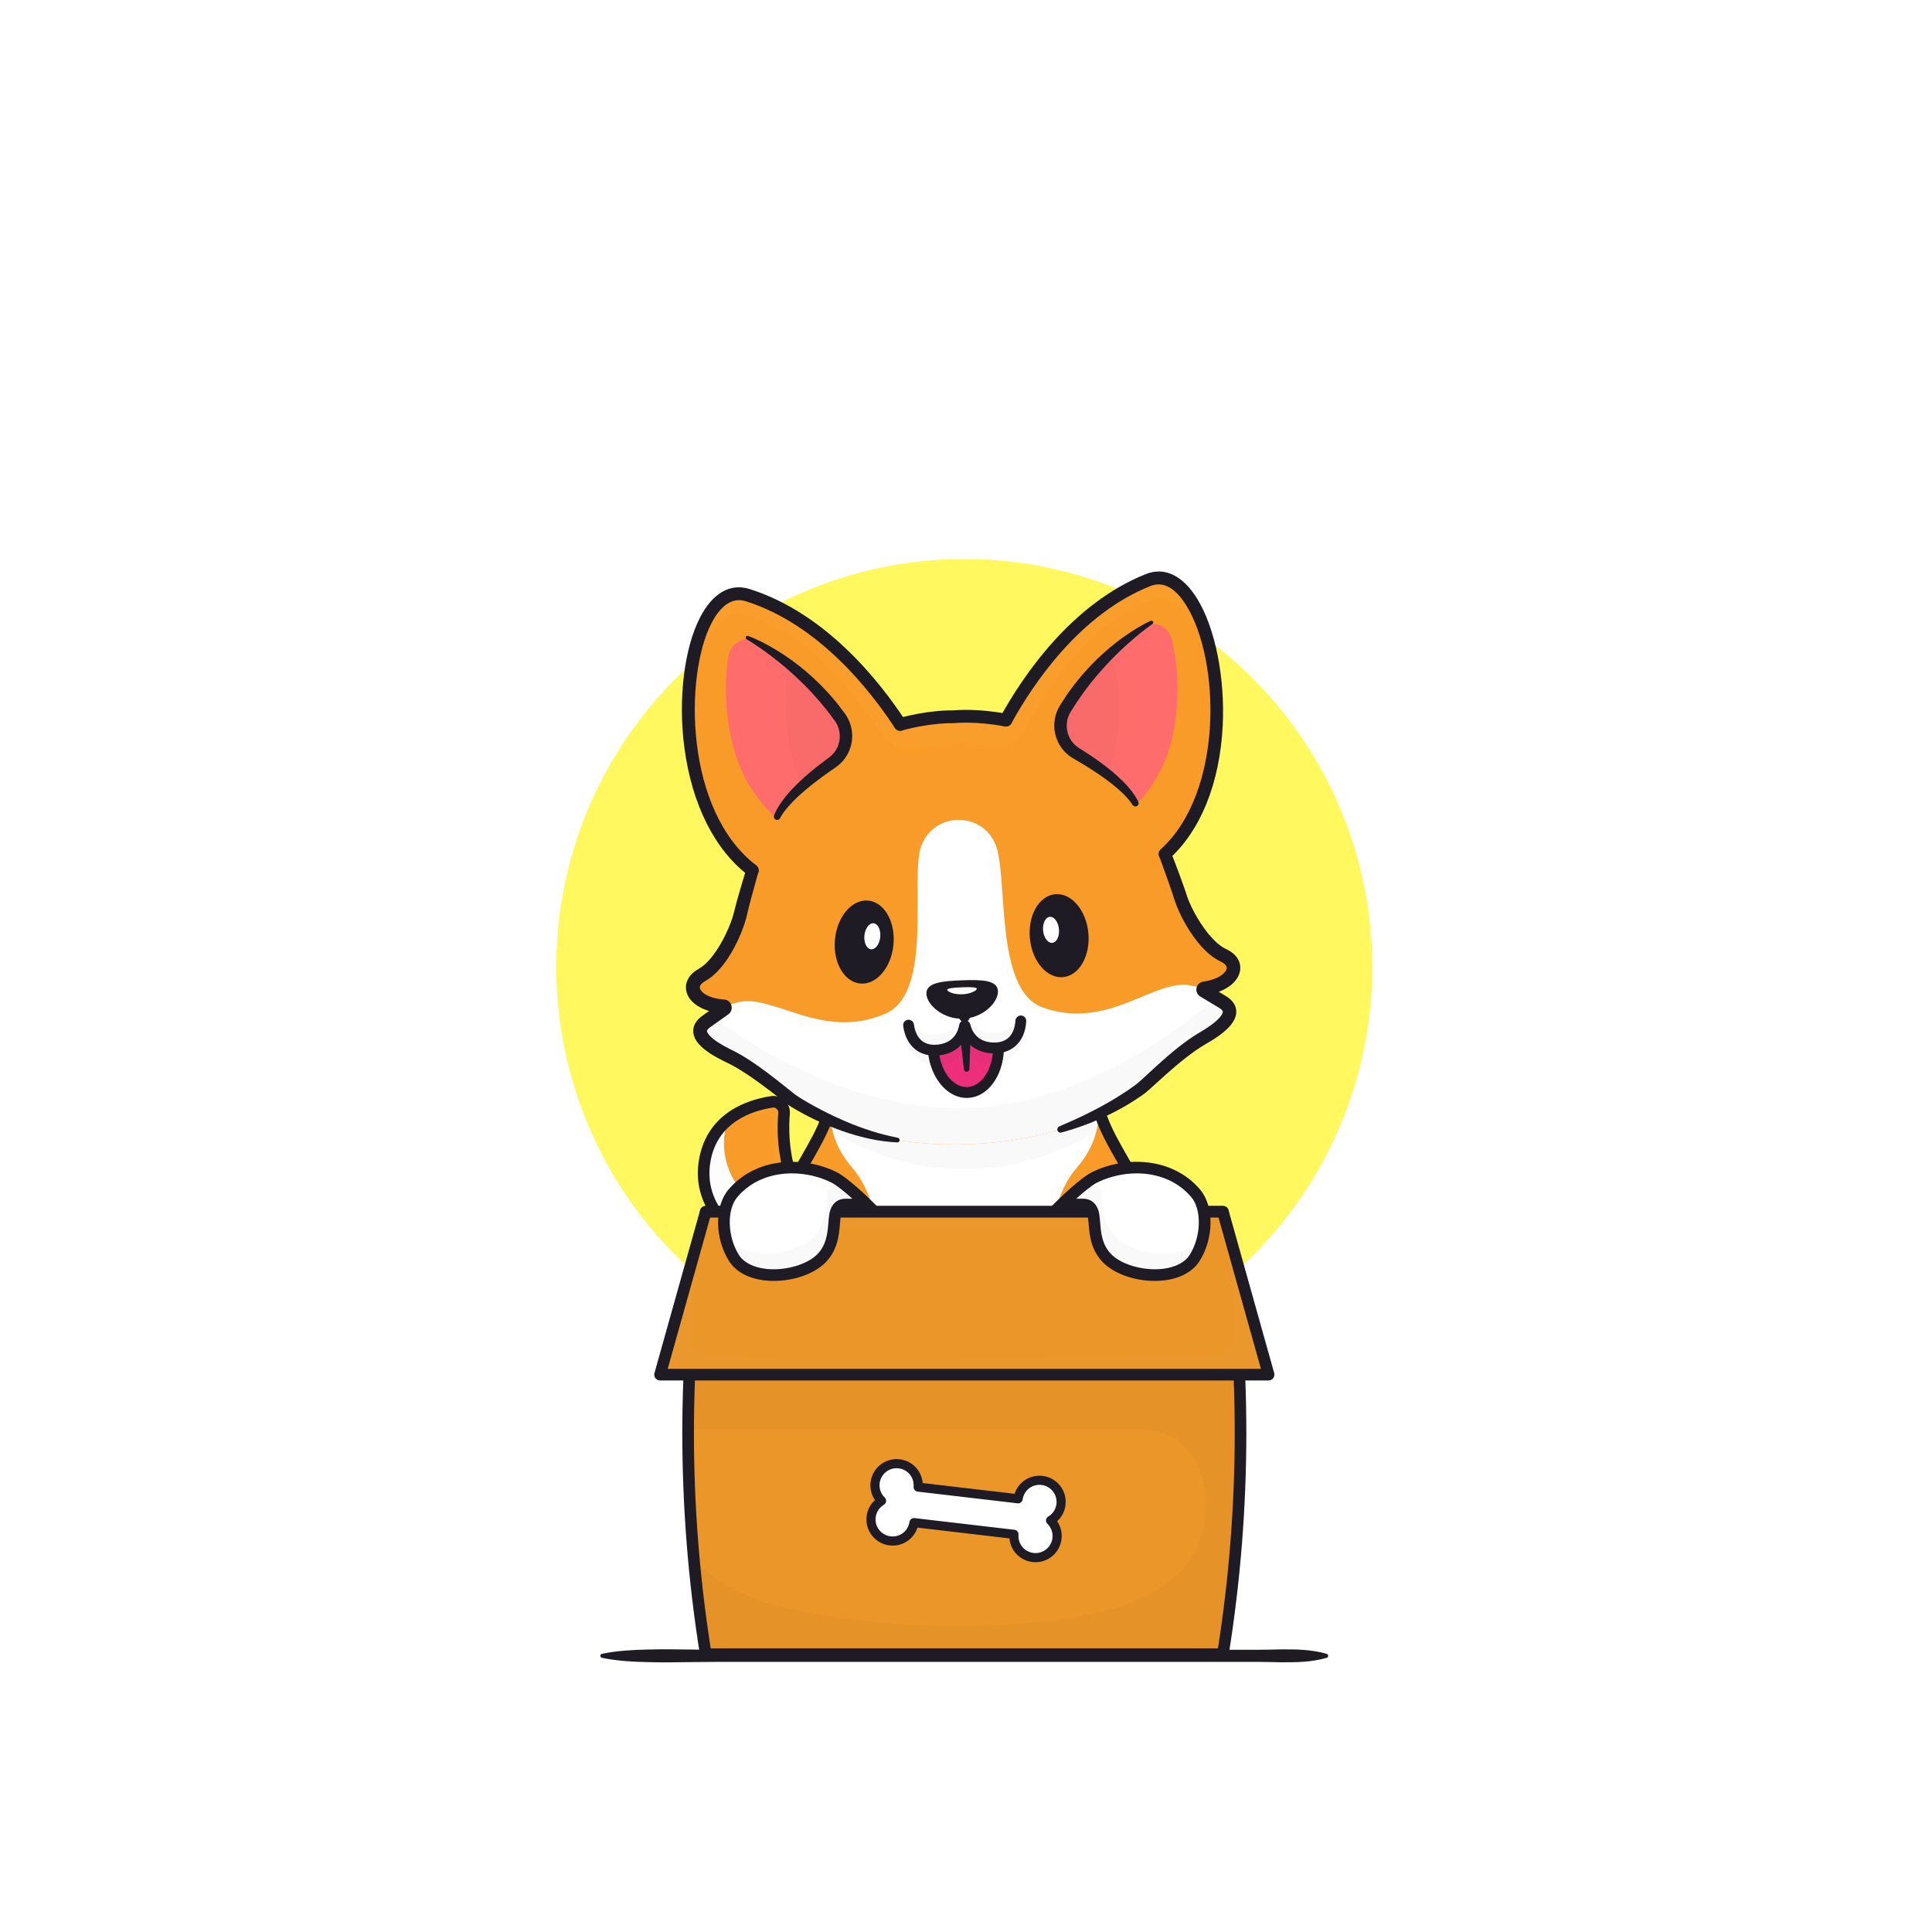 <svg width="223" height="223" viewBox="0 0 223 223" fill="none" xmlns="http://www.w3.org/2000/svg">
    <g filter="url(#filter0_f_1_7001)">
        <circle cx="111.3" cy="111.616" r="47.095" fill="#FFF85F" />
    </g>
    <path
        d="M69.486 190.89C71.228 190.531 72.971 190.436 74.713 190.397C76.456 190.347 78.199 190.374 79.941 190.401C81.683 190.423 83.426 190.428 85.169 190.424H90.396H111.307H132.217H142.672L145.286 190.423C146.158 190.424 147.029 190.392 147.9 190.377C149.642 190.368 151.385 190.389 153.128 190.89C153.256 190.927 153.331 191.061 153.294 191.19C153.27 191.273 153.205 191.333 153.128 191.356C151.385 191.856 149.642 191.877 147.9 191.868C147.029 191.854 146.158 191.821 145.286 191.822L142.672 191.821H132.217H111.307H90.396H85.169C83.426 191.818 81.684 191.823 79.941 191.844C78.199 191.871 76.456 191.898 74.713 191.848C72.971 191.81 71.228 191.714 69.486 191.355C69.357 191.329 69.274 191.203 69.301 191.074C69.321 190.979 69.396 190.909 69.486 190.89Z"
        fill="#1E1B24" />
    <path
        d="M85.793 142.964C85.793 142.964 80.302 139.866 81.348 133.933C82.234 128.913 86.654 127.552 89.084 127.183C89.873 127.063 90.567 127.713 90.499 128.509C90.231 131.657 90.395 139.104 97.188 142.965H85.793V142.964Z"
        fill="#F99B28" />
    <g opacity="0.4">
        <g opacity="0.4">
            <g opacity="0.4">
                <path opacity="0.4"
                    d="M97.189 142.964H94.115C89.138 138.917 89.029 132.601 89.27 129.767C89.339 128.971 88.645 128.322 87.856 128.441C86.477 128.651 84.454 129.18 82.802 130.518C84.553 128.229 87.335 127.448 89.084 127.183C89.874 127.064 90.567 127.714 90.499 128.508C90.231 131.657 90.395 139.104 97.189 142.964Z"
                    fill="white" />
            </g>
        </g>
    </g>
    <path
        d="M97.188 142.964H85.793C85.793 142.964 80.303 139.867 81.348 133.933C81.735 131.736 82.799 130.241 84.076 129.222C83.564 130.501 83.369 132.019 83.77 133.795C85.097 139.672 91.358 140.41 91.358 140.41L93.298 139.597C94.257 140.857 95.524 142.018 97.188 142.964Z"
        fill="white" />
    <path
        d="M99.724 143.635H85.617L85.463 143.548C85.404 143.515 79.573 140.144 80.688 133.817C81.64 128.418 86.294 126.928 88.983 126.52C89.564 126.432 90.143 126.612 90.571 127.013C91 127.414 91.217 127.98 91.167 128.565C90.918 131.492 91.038 138.697 97.52 142.381L99.724 143.635ZM85.979 142.294H95.003C89.678 138.033 89.585 131.334 89.831 128.452C89.846 128.278 89.781 128.111 89.655 127.992C89.528 127.873 89.357 127.82 89.184 127.846C86.851 128.2 82.815 129.477 82.009 134.05C81.139 138.979 85.141 141.769 85.979 142.294Z"
        fill="#1E1B24" />
    <g opacity="0.3">
        <g opacity="0.3">
            <g opacity="0.3">
                <path opacity="0.3"
                    d="M97.188 142.964H85.793C85.793 142.964 80.303 139.867 81.348 133.933C81.57 132.679 82.01 131.654 82.587 130.816C82.59 130.896 82.595 130.977 82.602 131.059C83.058 137.066 89.146 138.707 89.146 138.707L92.221 137.921C93.24 139.816 94.807 141.611 97.188 142.964Z"
                    fill="#6B184E" />
            </g>
        </g>
        <g opacity="0.3">
            <g opacity="0.3">
                <path opacity="0.3"
                    d="M97.585 143.069H85.765L85.741 143.055C85.685 143.024 80.198 139.853 81.245 133.915C81.455 132.725 81.878 131.662 82.5 130.757L82.678 130.498L82.691 130.812C82.695 130.891 82.7 130.97 82.706 131.05C83.136 136.719 88.717 138.473 89.147 138.599L92.274 137.8L92.313 137.872C93.444 139.976 95.102 141.659 97.24 142.873L97.585 143.069ZM85.821 142.859H96.802C94.814 141.657 93.256 140.039 92.168 138.043L89.145 138.815L89.118 138.808C89.057 138.791 83 137.092 82.503 131.135C81.99 131.957 81.636 132.903 81.451 133.951C80.465 139.55 85.436 142.63 85.821 142.859Z"
                    fill="#1E1B24" />
            </g>
        </g>
    </g>
    <path
        d="M131.766 154.696H90.847C90.847 154.696 87.316 156.115 89.69 142.268C90.625 136.813 93.35 133.929 95.086 129.969C95.343 129.38 95.579 128.766 95.785 128.118C95.785 128.116 95.785 128.116 95.785 128.114C96.184 126.852 96.466 125.457 96.561 123.834C96.583 123.486 96.595 123.125 96.598 122.755H126.015C126.018 123.08 126.027 123.4 126.045 123.709C126.136 125.438 126.436 126.913 126.866 128.238C127.062 128.843 127.285 129.416 127.528 129.969C129.263 133.931 131.989 136.815 132.923 142.268C135.297 156.115 131.766 154.696 131.766 154.696Z"
        fill="#F99B28" />
    <path
        d="M124.307 134.758C120.791 138.794 121.129 145.676 121.129 145.676H101.523C101.523 145.676 101.861 138.794 98.344 134.758C96.399 132.524 95.803 130.156 95.785 128.118C95.785 128.116 95.785 128.116 95.785 128.115C96.185 126.853 96.466 125.456 96.562 123.835C96.816 123.152 97.035 122.755 97.035 122.755H125.619C125.619 122.755 125.811 123.104 126.045 123.709C126.135 125.438 126.436 126.913 126.867 128.239C126.826 130.249 126.215 132.569 124.307 134.758Z"
        fill="white" />
    <path
        d="M132.034 155.407C131.755 155.407 131.557 155.333 131.517 155.317L132.017 154.073C132.017 154.073 132.005 154.067 131.985 154.061C132.015 154.069 132.127 154.084 132.276 153.947C132.675 153.58 133.853 151.663 132.262 142.381C131.656 138.844 130.248 136.383 128.887 134.003C127.241 131.125 125.541 128.153 125.359 123.424H97.253C97.072 128.153 95.372 131.125 93.725 134.003C92.364 136.383 90.957 138.844 90.35 142.381C88.759 151.663 89.937 153.58 90.336 153.947C90.486 154.085 90.598 154.069 90.628 154.061C90.607 154.067 90.596 154.073 90.596 154.073L91.096 155.317C91.014 155.35 90.274 155.622 89.526 155.019C87.928 153.729 87.766 149.521 89.029 142.154C89.675 138.384 91.142 135.819 92.561 133.338C94.273 130.345 95.89 127.518 95.927 122.749L95.932 122.083H126.679L126.684 122.749C126.721 127.518 128.338 130.345 130.05 133.338C131.469 135.819 132.936 138.385 133.582 142.154C134.846 149.521 134.683 153.729 133.085 155.019C132.705 155.327 132.325 155.407 132.034 155.407Z"
        fill="#1E1B24" />
    <g opacity="0.3">
        <g opacity="0.3">
            <path opacity="0.3"
                d="M127.528 129.969C117.485 136.602 105.126 136.601 95.086 129.969C95.343 129.38 95.579 128.766 95.785 128.118C95.785 128.116 95.785 128.116 95.785 128.114C95.877 127.824 95.963 127.528 96.04 127.223C96.174 126.703 96.288 126.16 96.375 125.587C105.703 130.744 116.919 130.839 126.272 125.805C126.354 126.298 126.454 126.77 126.571 127.223C126.66 127.571 126.761 127.91 126.866 128.238C127.062 128.843 127.285 129.416 127.528 129.969Z"
                fill="#1E1B24" />
        </g>
    </g>
    <g opacity="0.3">
        <g opacity="0.3">
            <g opacity="0.3">
                <path opacity="0.3"
                    d="M98.382 139.049C97.916 139.283 97.657 139.801 97.557 140.483C97.304 142.188 97.56 144.896 95.672 146.965C92.99 149.901 85.952 150.617 83.794 146.865C82.404 144.45 82.104 141.325 82.773 139.049H98.382Z"
                    fill="#6B184E" />
            </g>
        </g>
        <g opacity="0.3">
            <g opacity="0.3">
                <path opacity="0.3"
                    d="M89.2 149.533C88.86 149.533 88.523 149.515 88.19 149.478C86.116 149.251 84.522 148.342 83.703 146.917C82.376 144.611 81.962 141.437 82.672 139.019L82.695 138.944H98.823L98.429 139.143C98.022 139.347 97.763 139.804 97.661 140.499C97.608 140.854 97.577 141.259 97.545 141.687C97.42 143.331 97.264 145.376 95.749 147.036C94.362 148.554 91.728 149.533 89.2 149.533ZM82.852 139.153C82.187 141.51 82.598 144.577 83.884 146.812C84.669 148.178 86.207 149.05 88.213 149.27C90.958 149.57 94.062 148.571 95.594 146.894C97.06 145.288 97.213 143.282 97.335 141.671C97.368 141.239 97.399 140.83 97.453 140.468C97.541 139.871 97.74 139.431 98.046 139.153H82.852Z"
                    fill="#1E1B24" />
            </g>
        </g>
    </g>
    <g opacity="0.3">
        <g opacity="0.3">
            <g opacity="0.3">
                <path opacity="0.3"
                    d="M124.021 139.049C124.486 139.284 124.744 139.802 124.845 140.484C125.098 142.188 124.842 144.896 126.73 146.966C129.412 149.902 136.45 150.617 138.608 146.865C139.998 144.45 140.298 141.325 139.629 139.049H124.021Z"
                    fill="#6B184E" />
            </g>
        </g>
        <g opacity="0.3">
            <g opacity="0.3">
                <path opacity="0.3"
                    d="M133.202 149.533C130.675 149.533 128.04 148.555 126.654 147.037C125.139 145.376 124.983 143.331 124.858 141.688C124.825 141.259 124.795 140.855 124.742 140.499C124.639 139.804 124.381 139.348 123.974 139.143L123.58 138.945H139.708L139.73 139.02C140.441 141.438 140.027 144.612 138.7 146.918C137.881 148.342 136.287 149.252 134.213 149.479C133.88 149.515 133.541 149.533 133.202 149.533ZM124.356 139.154C124.662 139.432 124.861 139.872 124.949 140.468C125.003 140.831 125.034 141.239 125.067 141.671C125.189 143.282 125.341 145.288 126.808 146.895C128.339 148.571 131.443 149.571 134.189 149.27C136.195 149.051 137.732 148.178 138.518 146.813C139.804 144.577 140.215 141.51 139.551 139.154H124.356Z"
                    fill="#1E1B24" />
            </g>
        </g>
    </g>
    <path
        d="M141.154 139.868C143.86 156.781 143.86 174.018 141.154 190.931H81.459C78.752 174.018 78.752 156.781 81.459 139.868H141.154Z"
        fill="#EA9628" />
    <path
        d="M81.458 191.035H81.369L81.355 190.947C78.642 173.995 78.642 156.804 81.355 139.852L81.369 139.764H141.243L141.257 139.852C143.97 156.804 143.97 173.995 141.257 190.947L141.243 191.035H81.458ZM81.548 190.826H141.064C143.755 173.952 143.755 156.846 141.064 139.973H81.548C78.857 156.846 78.857 173.953 81.548 190.826Z"
        fill="#1E1B24" />
    <path
        d="M143.184 165.024C143.203 173.687 142.527 182.35 141.154 190.931H81.46C80.106 182.474 79.43 173.936 79.43 165.399V165.024C79.44 160.422 79.648 155.818 80.053 151.228C80.387 147.43 80.856 143.641 81.46 139.868H141.154C141.758 143.641 142.227 147.43 142.561 151.228C142.966 155.818 143.174 160.422 143.184 165.024Z"
        fill="#EA9628" />
    <path
        d="M141.243 191.036H81.37L81.355 190.948C80.007 182.525 79.324 173.929 79.324 165.399V165.024C79.335 160.434 79.545 155.79 79.948 151.22C80.281 147.431 80.755 143.606 81.356 139.851L81.37 139.763H141.244L141.258 139.851C141.859 143.607 142.332 147.432 142.666 151.22C143.069 155.791 143.279 160.436 143.289 165.024C143.309 173.679 142.625 182.401 141.258 190.948L141.243 191.036ZM81.548 190.827H141.064C142.42 182.319 143.098 173.639 143.079 165.024C143.068 160.442 142.859 155.804 142.456 151.238C142.125 147.485 141.657 143.696 141.064 139.973H81.548C80.955 143.694 80.487 147.483 80.156 151.238C79.754 155.802 79.544 160.441 79.534 165.024V165.399C79.534 173.887 80.211 182.442 81.548 190.827Z"
        fill="#1E1B24" />
    <g opacity="0.3">
        <g opacity="0.3">
            <path opacity="0.3"
                d="M143.184 165.023C143.203 173.686 142.527 182.35 141.154 190.931H81.46C81.256 189.658 81.067 188.382 80.894 187.105L80.102 180.126C80.102 180.126 83.515 183.764 89.21 185.214C105.432 189.342 124.243 187.707 130.913 184.858C135.284 182.991 137.908 180.526 138.845 176.666C140.242 170.918 137.626 165.024 131.71 165.024H79.43C79.44 160.422 79.648 155.819 80.053 151.229L81.457 146.222H141.158L142.562 151.229C142.966 155.818 143.174 160.422 143.184 165.023Z"
                fill="#1E1B24" />
        </g>
    </g>
    <path
        d="M81.459 191.601C81.13 191.601 80.849 191.362 80.797 191.037C78.075 174.025 78.075 156.774 80.797 139.762C80.849 139.437 81.13 139.198 81.459 139.198H141.154C141.484 139.198 141.764 139.437 141.816 139.762C144.539 156.774 144.539 174.025 141.816 191.036C141.764 191.361 141.484 191.6 141.154 191.6L81.459 191.601ZM82.032 190.26H140.582C143.162 173.761 143.162 157.037 140.582 140.538H82.032C79.451 157.038 79.451 173.761 82.032 190.26Z"
        fill="#1E1B24" />
    <path
        d="M146.428 158.67H76.185L80.872 141.953V141.95L80.874 141.948L81.456 139.867H141.157L146.428 158.67Z"
        fill="#EA9628" />
    <path
        d="M146.566 158.775H76.046L81.376 139.763H141.236L146.566 158.775ZM76.323 158.565H146.289L141.077 139.972H81.535L76.323 158.565Z"
        fill="#1E1B24" />
    <g opacity="0.4">
        <g opacity="0.4">
            <g opacity="0.4">
                <path opacity="0.4"
                    d="M80.872 143.628V143.625L80.874 143.624L81.456 141.543H141.157L145.958 158.67H146.428L141.157 139.867H81.456L80.874 141.948L80.872 141.95V141.953L76.185 158.67H76.655L80.872 143.628Z"
                    fill="white" />
            </g>
        </g>
    </g>
    <g opacity="0.4">
        <g opacity="0.4">
            <g opacity="0.4">
                <path opacity="0.4"
                    d="M146.428 158.67H76.185L80.872 141.953C80.829 142.248 78.93 155.064 80.306 156.026C81.954 157.177 99.223 156.992 115.371 156.819C127.935 156.683 140.154 156.79 141.662 156.026C143.965 154.858 141.382 143.338 140.544 139.867H141.157L146.428 158.67Z"
                    fill="white" />
            </g>
        </g>
    </g>
    <path
        d="M146.428 159.339H76.185C75.975 159.339 75.777 159.241 75.65 159.074C75.524 158.907 75.482 158.69 75.539 158.488L80.811 139.687C80.892 139.397 81.155 139.198 81.456 139.198H112.004C112.006 139.198 112.007 139.198 112.009 139.198H141.156C141.457 139.198 141.721 139.398 141.802 139.687L147.074 158.488C147.13 158.69 147.089 158.907 146.962 159.074C146.836 159.241 146.638 159.339 146.428 159.339ZM77.069 157.999H145.544L140.648 140.539H112.009C112.007 140.539 112.006 140.539 112.004 140.539H81.964L77.069 157.999Z"
        fill="#1E1B24" />
    <path
        d="M97.615 139.031C96.876 139.031 96.505 139.519 96.386 140.248C96.171 141.568 96.389 143.666 94.786 145.269C92.512 147.543 86.542 148.097 84.711 145.191C83.173 142.75 83.207 139.373 84.59 137.742C87.551 134.246 92.621 134.093 96.242 135.882C97.556 136.531 100.077 139.031 100.077 139.031H97.615V139.031Z"
        fill="white" />
    <g opacity="0.3">
        <g opacity="0.3">
            <path opacity="0.3"
                d="M100.077 139.032H97.615C96.876 139.032 96.506 139.518 96.387 140.249C96.172 141.569 96.39 143.666 94.786 145.269C92.512 147.544 86.543 148.097 84.711 145.191C84.19 144.365 83.85 143.429 83.681 142.493C83.726 142.57 83.773 142.645 83.82 142.721C85.65 145.626 91.621 145.073 93.895 142.799C95.497 141.196 95.279 139.099 95.495 137.779C95.495 137.77 95.497 137.764 95.499 137.757C95.646 136.894 96.69 136.532 97.357 137.098L99.302 138.746C99.302 138.746 99.078 138.348 98.729 137.769C99.487 138.447 100.077 139.032 100.077 139.032Z"
                fill="#1E1B24" />
        </g>
    </g>
    <path
        d="M89.329 147.848C88.977 147.848 88.626 147.83 88.28 147.791C86.391 147.579 84.922 146.783 84.145 145.549C82.487 142.918 82.457 139.222 84.078 137.309C87.287 133.522 92.776 133.422 96.539 135.282C97.934 135.972 100.443 138.45 100.549 138.555L101.706 139.702H97.615C97.432 139.702 97.154 139.702 97.048 140.356C97.007 140.609 96.982 140.911 96.955 141.23C96.847 142.527 96.699 144.304 95.261 145.743C93.961 147.042 91.629 147.848 89.329 147.848ZM91.407 135.436C89.082 135.436 86.738 136.244 85.101 138.176C83.874 139.624 83.957 142.736 85.279 144.835C85.834 145.716 86.953 146.293 88.429 146.459C90.592 146.701 93.121 145.986 94.312 144.795C95.404 143.704 95.518 142.33 95.619 141.119C95.648 140.772 95.675 140.445 95.725 140.141C95.909 139.01 96.598 138.361 97.615 138.361H98.385C97.556 137.616 96.561 136.789 95.945 136.484C94.601 135.82 93.009 135.436 91.407 135.436Z"
        fill="#1E1B24" />
    <path
        d="M124.99 139.031C125.729 139.031 126.1 139.519 126.219 140.248C126.434 141.568 126.216 143.666 127.819 145.269C130.093 147.543 136.063 148.097 137.894 145.191C139.432 142.75 139.398 139.373 138.016 137.742C135.054 134.246 129.984 134.093 126.363 135.882C125.05 136.531 122.528 139.031 122.528 139.031H124.99V139.031Z"
        fill="white" />
    <path
        d="M133.276 147.849C130.976 147.849 128.644 147.042 127.344 145.743C125.905 144.304 125.758 142.527 125.649 141.23C125.623 140.911 125.597 140.608 125.556 140.356C125.45 139.702 125.173 139.702 124.989 139.702H120.899L122.056 138.555C122.162 138.45 124.671 135.972 126.065 135.282C129.829 133.423 135.317 133.522 138.526 137.309C140.147 139.222 140.117 142.918 138.46 145.549C137.683 146.783 136.214 147.579 134.325 147.791C133.979 147.83 133.628 147.849 133.276 147.849ZM124.22 138.361H124.989C126.007 138.361 126.696 139.01 126.88 140.141C126.929 140.445 126.957 140.772 126.985 141.119C127.086 142.33 127.201 143.703 128.292 144.795C129.483 145.985 132.012 146.701 134.176 146.458C135.651 146.293 136.77 145.716 137.326 144.834C138.648 142.736 138.731 139.625 137.504 138.176C134.739 134.913 129.956 134.854 126.66 136.484C126.043 136.789 125.049 137.615 124.22 138.361Z"
        fill="#1E1B24" />
    <g opacity="0.3">
        <g opacity="0.3">
            <path opacity="0.3"
                d="M122.59 139.032H125.052C125.791 139.032 126.161 139.518 126.28 140.249C126.495 141.569 126.277 143.666 127.881 145.269C130.155 147.544 136.124 148.097 137.956 145.191C138.477 144.365 138.817 143.429 138.986 142.493C138.941 142.57 138.894 142.645 138.847 142.721C137.017 145.626 131.046 145.073 128.772 142.799C127.17 141.196 127.388 139.099 127.172 137.779C127.172 137.77 127.17 137.764 127.169 137.757C127.021 136.894 125.977 136.532 125.31 137.098L123.365 138.746C123.365 138.746 123.589 138.348 123.938 137.769C123.18 138.447 122.59 139.032 122.59 139.032Z"
                fill="#1E1B24" />
        </g>
    </g>
    <g opacity="0.3">
        <g opacity="0.3">
            <g opacity="0.3">
                <path opacity="0.3"
                    d="M136.355 68.535C135.718 68.36 135.05 68.394 134.359 68.669C125.746 72.1 120.162 80.714 117.765 85.141C117.034 86.491 115.306 86.927 114.019 86.09C114.019 86.09 120.13 71.61 131.956 66.899C133.59 66.249 135.101 66.947 136.355 68.535Z"
                    fill="white" />
            </g>
        </g>
        <g opacity="0.3">
            <g opacity="0.3">
                <path opacity="0.3"
                    d="M115.458 86.608C114.934 86.608 114.414 86.457 113.969 86.168C113.931 86.143 113.917 86.095 113.934 86.054C113.995 85.909 120.196 71.484 131.922 66.814C133.51 66.182 135.068 66.757 136.427 68.478C136.452 68.509 136.454 68.553 136.432 68.586C136.41 68.619 136.37 68.634 136.331 68.624C135.699 68.45 135.047 68.495 134.393 68.755C125.905 72.136 120.382 80.5 117.846 85.185C117.486 85.85 116.859 86.338 116.126 86.525C115.906 86.581 115.681 86.608 115.458 86.608ZM114.135 86.054C114.716 86.407 115.421 86.513 116.081 86.346C116.774 86.17 117.344 85.726 117.684 85.097C120.232 80.391 125.783 71.986 134.325 68.583C134.926 68.344 135.526 68.278 136.113 68.385C134.851 66.897 133.43 66.411 131.989 66.985C120.763 71.457 114.623 84.945 114.135 86.054Z"
                    fill="#1E1B24" />
            </g>
        </g>
    </g>
    <path
        d="M131.055 92.723C129.997 90.777 127.006 88.663 124.507 87.142C122.252 85.77 121.65 82.771 123.172 80.614C125.851 76.817 129.26 74.048 131.59 72.424C132.97 71.462 134.885 72.203 135.267 73.843C135.858 76.383 136.326 80.299 135.361 84.897C134.317 89.869 131.327 92.634 131.327 92.634"
        fill="#FF6C6C" />
    <path
        d="M131.056 92.815C131.023 92.815 130.991 92.797 130.974 92.767C129.911 90.811 126.845 88.671 124.46 87.221C123.355 86.549 122.601 85.48 122.337 84.211C122.074 82.948 122.352 81.618 123.097 80.561C125.77 76.773 129.162 74.004 131.537 72.349C132.209 71.88 133.067 71.776 133.832 72.07C134.6 72.365 135.17 73.02 135.357 73.822C135.938 76.32 136.426 80.272 135.451 84.916C134.413 89.861 131.42 92.674 131.389 92.702C131.352 92.736 131.293 92.734 131.259 92.697C131.224 92.659 131.227 92.601 131.264 92.567C131.294 92.539 134.246 89.763 135.271 84.878C136.238 80.266 135.754 76.343 135.177 73.864C135.005 73.122 134.477 72.516 133.766 72.243C133.047 71.967 132.273 72.061 131.643 72.5C129.28 74.148 125.905 76.902 123.248 80.668C122.532 81.683 122.265 82.961 122.518 84.174C122.771 85.392 123.495 86.419 124.555 87.064C126.959 88.526 130.053 90.688 131.136 92.679C131.16 92.724 131.144 92.779 131.099 92.804C131.085 92.811 131.07 92.815 131.056 92.815Z"
        fill="#1E1B24" />
    <path
        d="M128.596 87.064C128.416 87.924 128.177 88.717 127.906 89.442C126.817 88.604 125.613 87.815 124.509 87.143C122.253 85.771 121.652 82.772 123.172 80.613C124.694 78.455 126.454 76.629 128.117 75.156C128.295 75.402 128.43 75.689 128.505 76.012C129.094 78.553 129.561 82.468 128.596 87.064Z"
        fill="#FF6C6C" />
    <path
        d="M127.905 89.534C127.885 89.534 127.865 89.528 127.849 89.515C126.896 88.782 125.756 88.01 124.46 87.222C123.356 86.55 122.602 85.481 122.338 84.213C122.074 82.949 122.351 81.618 123.096 80.56C124.444 78.648 126.113 76.807 128.055 75.087C128.074 75.069 128.099 75.061 128.126 75.064C128.152 75.067 128.175 75.08 128.19 75.101C128.383 75.366 128.518 75.665 128.593 75.991C129.174 78.489 129.66 82.441 128.686 87.083C128.518 87.885 128.284 88.689 127.991 89.474C127.981 89.501 127.958 89.522 127.93 89.531C127.922 89.533 127.914 89.534 127.905 89.534ZM128.099 75.294C126.201 76.985 124.569 78.792 123.247 80.667C122.531 81.683 122.266 82.962 122.518 84.175C122.772 85.393 123.496 86.419 124.556 87.064C125.813 87.829 126.924 88.578 127.862 89.293C128.132 88.555 128.348 87.799 128.505 87.046C129.473 82.437 128.99 78.513 128.414 76.033C128.352 75.765 128.246 75.517 128.099 75.294Z"
        fill="#1E1B24" />
    <g opacity="0.3">
        <g opacity="0.3">
            <g opacity="0.3">
                <path opacity="0.3"
                    d="M82.585 70.557C83.208 70.335 83.876 70.319 84.586 70.541C93.433 73.315 99.648 81.486 102.37 85.721C103.2 87.012 104.957 87.317 106.177 86.385C106.177 86.385 98.995 72.405 86.85 68.595C85.171 68.07 83.718 68.879 82.585 70.557Z"
                    fill="white" />
            </g>
        </g>
        <g opacity="0.3">
            <g opacity="0.3">
                <path opacity="0.3"
                    d="M104.576 87.017C104.42 87.017 104.263 87.004 104.108 86.977C103.363 86.846 102.701 86.406 102.293 85.771C99.411 81.289 93.276 73.363 84.558 70.629C83.886 70.419 83.233 70.424 82.616 70.644C82.579 70.657 82.537 70.645 82.513 70.614C82.488 70.582 82.487 70.539 82.509 70.506C83.735 68.688 85.245 67.997 86.877 68.508C98.92 72.285 106.187 86.203 106.259 86.343C106.28 86.383 106.268 86.432 106.233 86.459C105.755 86.823 105.17 87.017 104.576 87.017ZM83.589 70.29C83.924 70.29 84.267 70.344 84.613 70.453C93.386 73.204 99.553 81.168 102.448 85.67C102.834 86.271 103.435 86.671 104.14 86.795C104.811 86.913 105.506 86.754 106.058 86.358C105.488 85.288 98.353 72.3 86.822 68.683C85.342 68.22 83.961 68.81 82.815 70.389C83.068 70.323 83.327 70.29 83.589 70.29Z"
                    fill="#1E1B24" />
            </g>
        </g>
    </g>
    <path
        d="M89.688 94.278C90.597 92.259 93.419 89.926 95.797 88.222C97.944 86.684 98.319 83.649 96.638 81.612C93.682 78.027 90.075 75.522 87.63 74.077C86.181 73.221 84.327 74.105 84.07 75.768C83.671 78.346 83.499 82.286 84.806 86.798C86.22 91.678 89.41 94.21 89.41 94.21"
        fill="#FF6C6C" />
    <path
        d="M89.688 94.371C89.675 94.371 89.662 94.368 89.65 94.362C89.603 94.341 89.583 94.287 89.604 94.24C90.534 92.173 93.457 89.786 95.744 88.147C96.754 87.424 97.398 86.346 97.559 85.112C97.72 83.883 97.358 82.629 96.568 81.67C93.635 78.115 90.063 75.622 87.582 74.157C86.921 73.766 86.142 73.73 85.446 74.059C84.757 74.385 84.277 75.029 84.16 75.782C83.772 78.298 83.583 82.247 84.894 86.773C86.283 91.566 89.436 94.113 89.467 94.138C89.507 94.17 89.513 94.228 89.482 94.268C89.45 94.308 89.392 94.314 89.352 94.282C89.32 94.257 86.123 91.676 84.717 86.824C83.396 82.266 83.586 78.288 83.978 75.754C84.103 74.94 84.623 74.245 85.367 73.893C86.108 73.542 86.971 73.582 87.676 73.998C90.169 75.471 93.76 77.977 96.709 81.553C97.532 82.551 97.908 83.857 97.741 85.136C97.573 86.421 96.902 87.544 95.85 88.297C93.581 89.923 90.684 92.287 89.771 94.316C89.756 94.35 89.723 94.371 89.688 94.371Z"
        fill="#1E1B24" />
    <path
        d="M91.715 88.452C91.959 89.295 92.257 90.067 92.582 90.771C93.605 89.853 94.746 88.976 95.796 88.223C97.943 86.685 98.318 83.65 96.639 81.612C94.959 79.574 93.068 77.885 91.299 76.541C91.139 76.799 91.026 77.097 90.976 77.424C90.579 80.001 90.408 83.94 91.715 88.452Z"
        fill="#FF6C6C" />
    <path
        d="M92.582 90.863C92.576 90.863 92.57 90.862 92.564 90.861C92.536 90.855 92.511 90.836 92.499 90.81C92.148 90.05 91.854 89.265 91.627 88.477C90.306 83.921 90.495 79.944 90.885 77.409C90.936 77.079 91.049 76.77 91.221 76.492C91.234 76.47 91.257 76.455 91.282 76.45C91.308 76.445 91.334 76.451 91.355 76.467C93.42 78.036 95.222 79.747 96.71 81.553C97.533 82.552 97.908 83.859 97.741 85.138C97.572 86.422 96.901 87.544 95.85 88.298C94.617 89.181 93.539 90.036 92.643 90.839C92.627 90.855 92.605 90.863 92.582 90.863ZM91.326 76.677C91.196 76.911 91.109 77.166 91.068 77.437C90.68 79.954 90.493 83.903 91.804 88.426C92.018 89.165 92.29 89.903 92.615 90.619C93.496 89.835 94.548 89.004 95.743 88.148C96.753 87.425 97.397 86.347 97.559 85.114C97.72 83.885 97.359 82.63 96.569 81.67C95.109 79.9 93.346 78.22 91.326 76.677Z"
        fill="#1E1B24" />
    <path
        d="M141.214 110.269C138.887 109.196 136.826 105.408 136.238 103.498C135.897 102.394 135.091 100.219 134.47 98.576C144.879 89.135 139.984 63.979 132.526 66.95C124.104 70.305 118.58 78.614 116.098 83.12C112.563 82.451 110.044 82.733 110.044 82.733C110.044 82.733 107.445 82.639 103.901 83.609C101.096 79.309 94.955 71.408 86.285 68.689C78.597 66.278 75.611 91.927 86.845 100.467C86.354 102.139 85.734 104.303 85.483 105.407C85.039 107.356 83.268 111.288 81.026 112.532C79.704 113.266 79.681 114.391 80.64 115.199C81.255 115.717 82.277 116.106 83.616 116.174C83.722 116.181 83.833 116.183 83.943 116.185C83.943 116.185 83.942 116.185 83.937 116.19C83.936 116.19 83.936 116.19 83.936 116.19C83.857 116.246 83.198 116.705 81.511 117.912C79.859 119.097 81.279 120.536 84.185 121.923C87.09 123.308 90.89 126.644 91.662 127.13C92.115 127.414 94.543 129.217 99.056 130.568C102.267 131.53 106.534 132.266 111.897 132.064H111.899C124.796 131.579 130.972 126.168 131.705 125.624C132.439 125.082 135.977 121.469 138.772 119.87C141.564 118.269 142.872 116.727 141.134 115.67C139.239 114.516 138.579 114.131 138.579 114.131C138.686 114.122 138.792 114.11 138.894 114.097C140.231 113.929 141.226 113.464 141.801 112.899C142.696 112.021 142.589 110.901 141.214 110.269Z"
        fill="#F99B28" />
    <g opacity="0.4">
        <g opacity="0.4">
            <g opacity="0.4">
                <path opacity="0.4"
                    d="M132.614 69.302C125.505 72.134 121.06 79.205 118.354 84.052C117.572 85.452 116.035 86.261 114.44 86.097C112.025 85.849 110.164 85.912 110.164 85.912C110.164 85.912 108.255 85.988 105.805 86.436C104.22 86.725 102.614 86.056 101.726 84.711C98.667 80.079 93.695 73.338 86.374 71.041C82.292 69.761 79.537 76.387 79.528 84.164C78.856 75.35 81.752 67.046 86.277 68.466C94.948 71.185 101.089 79.086 103.893 83.386C107.437 82.415 110.037 82.51 110.037 82.51C110.037 82.51 112.556 82.229 116.089 82.897C118.572 78.39 124.095 70.082 132.517 66.727C136.923 64.971 140.435 73.034 140.426 81.874C139.833 74.119 136.589 67.719 132.614 69.302Z"
                    fill="white" />
            </g>
        </g>
    </g>
    <path
        d="M83.761 116.18C83.82 116.183 83.882 116.184 83.942 116.185C83.942 116.185 83.941 116.186 83.937 116.19C83.935 116.19 83.935 116.19 83.935 116.19C83.924 116.198 83.903 116.211 83.871 116.234C83.833 116.217 83.797 116.198 83.761 116.18Z"
        fill="#982E20" />
    <path
        d="M83.872 116.326C83.859 116.326 83.846 116.324 83.834 116.318C83.81 116.307 83.787 116.296 83.764 116.284L83.722 116.264C83.682 116.245 83.661 116.201 83.672 116.159C83.682 116.116 83.721 116.09 83.765 116.089C83.817 116.091 83.871 116.092 83.924 116.092C83.961 116.093 84.004 116.116 84.018 116.15C84.032 116.185 84.034 116.224 84.008 116.25C84.005 116.254 83.995 116.262 83.991 116.265C83.987 116.268 83.983 116.27 83.979 116.272C83.973 116.276 83.967 116.281 83.967 116.281L83.926 116.309C83.91 116.32 83.891 116.326 83.872 116.326Z"
        fill="#1E1B24" />
    <path
        d="M138.772 119.869C135.978 121.468 132.44 125.081 131.706 125.624C130.972 126.167 124.796 131.579 111.899 132.064H111.897C106.535 132.265 102.267 131.53 99.056 130.567C94.543 129.216 92.115 127.414 91.663 127.129C90.891 126.644 87.091 123.307 84.186 121.922C81.279 120.536 79.859 119.096 81.511 117.912C83.198 116.704 83.857 116.246 83.936 116.19C83.936 116.19 83.936 116.19 83.938 116.19C83.942 116.185 83.944 116.185 83.944 116.185C83.833 116.182 83.723 116.18 83.617 116.174C84.037 116.015 84.504 115.862 85.021 115.72C89.208 114.564 94.838 120.198 102.204 116.998C107.858 114.542 104.961 101.172 106.348 97.614C106.362 97.578 106.376 97.543 106.39 97.507C107.869 93.827 113.027 93.633 114.777 97.191C114.796 97.227 114.813 97.26 114.829 97.295C116.48 100.739 114.595 114.289 120.416 116.314C128.003 118.951 133.194 112.91 137.456 113.748C137.984 113.851 138.461 113.97 138.894 114.097C138.791 114.109 138.686 114.121 138.579 114.13C138.579 114.13 139.239 114.516 141.134 115.67C142.872 116.727 141.565 118.269 138.772 119.869Z"
        fill="white" />
    <path
        d="M103.9 84.347C103.577 84.347 103.279 84.132 103.189 83.804C103.082 83.411 103.313 83.006 103.706 82.898C107.077 81.974 109.604 81.986 110.014 81.994C110.417 81.955 112.873 81.758 116.234 82.396C116.634 82.472 116.898 82.858 116.822 83.258C116.746 83.658 116.359 83.921 115.96 83.845C112.589 83.206 110.147 83.463 110.124 83.466C110.088 83.47 110.052 83.471 110.015 83.47C109.991 83.469 107.473 83.394 104.096 84.32C104.031 84.338 103.965 84.347 103.9 84.347Z"
        fill="#1E1B24" />
    <path
        d="M103.557 131.865C102.479 131.809 101.402 131.665 100.344 131.437C99.29 131.198 98.244 130.911 97.225 130.547C95.184 129.823 93.228 128.903 91.358 127.78C91.253 127.717 91.083 127.602 90.983 127.527C90.868 127.443 90.756 127.36 90.651 127.278L90.015 126.786L88.76 125.819C87.922 125.183 87.075 124.566 86.21 123.993C85.778 123.705 85.34 123.435 84.898 123.177C84.676 123.058 84.456 122.924 84.231 122.816L83.896 122.648L83.53 122.47C83.035 122.226 82.545 121.962 82.062 121.655C81.582 121.343 81.103 121.004 80.66 120.507C80.443 120.255 80.225 119.951 80.096 119.534C80.03 119.328 80.003 119.083 80.023 118.844C80.043 118.602 80.118 118.365 80.221 118.171C80.429 117.769 80.712 117.521 80.978 117.313C81.053 117.255 81.098 117.224 81.154 117.184L81.316 117.067L81.64 116.835L82.94 115.908L83.103 115.793L83.123 115.778L83.133 115.771L83.097 115.798C83.037 115.847 82.982 115.91 82.941 115.982C82.858 116.127 82.839 116.286 82.862 116.423C82.887 116.561 82.953 116.696 83.082 116.809C83.146 116.866 83.226 116.91 83.308 116.939C83.351 116.952 83.391 116.962 83.43 116.967C83.445 116.97 83.48 116.972 83.479 116.972L83.465 116.971L83.245 116.953C82.953 116.927 82.659 116.886 82.366 116.823C81.78 116.701 81.192 116.506 80.632 116.173C80.353 116.005 80.08 115.801 79.834 115.538C79.59 115.274 79.371 114.94 79.25 114.533C79.132 114.128 79.143 113.645 79.305 113.248C79.459 112.847 79.713 112.532 79.98 112.295L80.184 112.127L80.394 111.981L80.606 111.853C80.647 111.829 80.66 111.819 80.685 111.803L80.753 111.759C80.843 111.697 80.938 111.652 81.025 111.579L81.291 111.369C81.985 110.758 82.586 109.947 83.095 109.083C83.614 108.221 84.049 107.291 84.396 106.346L84.52 105.991L84.63 105.636C84.665 105.518 84.692 105.402 84.724 105.285L84.821 104.892C84.954 104.363 85.098 103.848 85.243 103.333C85.532 102.303 85.846 101.286 86.156 100.268C86.271 99.89 86.671 99.677 87.048 99.793C87.42 99.906 87.632 100.297 87.527 100.67C87.24 101.69 86.963 102.713 86.688 103.731C86.553 104.239 86.418 104.75 86.299 105.253L86.21 105.633C86.175 105.773 86.143 105.916 86.104 106.053L85.984 106.461L85.851 106.86C85.48 107.913 85.025 108.921 84.462 109.888C83.899 110.852 83.23 111.78 82.331 112.578L81.973 112.863C81.855 112.959 81.712 113.036 81.582 113.123L81.393 113.242L81.264 113.319L81.148 113.401L81.044 113.486C80.915 113.601 80.836 113.719 80.799 113.815C80.76 113.912 80.764 113.988 80.789 114.092C80.821 114.195 80.891 114.323 81.007 114.447C81.125 114.572 81.279 114.692 81.454 114.797C81.808 115.007 82.24 115.158 82.692 115.251C82.919 115.299 83.152 115.331 83.388 115.352L83.565 115.366L83.576 115.367L83.65 115.375C83.705 115.382 83.762 115.395 83.82 115.414C83.934 115.452 84.043 115.515 84.133 115.592C84.312 115.749 84.41 115.946 84.446 116.15C84.482 116.351 84.451 116.579 84.335 116.782C84.278 116.883 84.201 116.972 84.115 117.041L84.06 117.084L84.05 117.091L84.03 117.105L83.868 117.22L82.572 118.141L81.939 118.59C81.787 118.703 81.668 118.826 81.635 118.902C81.613 118.941 81.608 118.963 81.606 118.986C81.606 119.009 81.6 119.035 81.617 119.082C81.642 119.174 81.725 119.323 81.855 119.471C82.116 119.772 82.502 120.069 82.91 120.334C83.322 120.6 83.765 120.845 84.221 121.074L84.57 121.247L84.945 121.439C85.197 121.566 85.43 121.711 85.673 121.846C86.145 122.131 86.606 122.425 87.054 122.732C87.951 123.345 88.812 123.992 89.657 124.652L90.911 125.647L91.529 126.139C91.632 126.221 91.732 126.298 91.831 126.372C91.942 126.457 91.992 126.491 92.112 126.57C92.978 127.128 93.894 127.635 94.817 128.118C95.74 128.605 96.688 129.041 97.645 129.457C98.605 129.865 99.584 130.226 100.578 130.546C101.572 130.869 102.588 131.109 103.616 131.325L103.625 131.327C103.772 131.358 103.867 131.502 103.836 131.649C103.81 131.783 103.689 131.872 103.557 131.865Z"
        fill="#1E1B24" />
    <path
        d="M135.14 98.327C135.508 99.276 135.877 100.226 136.228 101.185C136.404 101.665 136.578 102.146 136.745 102.635L136.989 103.367C137.059 103.585 137.147 103.806 137.235 104.027C137.607 104.909 138.071 105.776 138.602 106.583C139.129 107.393 139.728 108.153 140.403 108.77C140.485 108.853 140.576 108.915 140.662 108.988C140.749 109.059 140.834 109.133 140.926 109.189L141.195 109.371L141.469 109.517L141.537 109.554L141.64 109.606C141.711 109.642 141.781 109.673 141.851 109.717C141.991 109.796 142.129 109.889 142.265 109.994C142.533 110.206 142.793 110.488 142.969 110.856C143.15 111.22 143.202 111.672 143.13 112.07C143.059 112.471 142.88 112.808 142.675 113.087C142.255 113.642 141.728 113.987 141.198 114.252C140.663 114.51 140.112 114.678 139.56 114.785C139.422 114.815 139.283 114.833 139.145 114.856L139.119 114.86L139.106 114.862C139.103 114.863 139.089 114.865 139.117 114.861C139.189 114.85 139.267 114.823 139.338 114.782C139.483 114.698 139.58 114.565 139.624 114.439C139.669 114.312 139.676 114.179 139.634 114.037C139.595 113.897 139.484 113.753 139.366 113.68L139.994 114.059L141.299 114.854L141.462 114.953L141.544 115.003L141.646 115.07C141.781 115.156 141.917 115.262 142.05 115.385C142.31 115.623 142.581 115.993 142.664 116.452C142.755 116.913 142.633 117.35 142.48 117.667C142.321 117.992 142.126 118.246 141.927 118.472C141.523 118.918 141.09 119.26 140.65 119.578C140.209 119.891 139.759 120.173 139.304 120.435L139.135 120.533L138.981 120.626L138.673 120.81C138.47 120.942 138.267 121.074 138.065 121.212C136.455 122.336 134.949 123.674 133.454 125.035L132.889 125.549C132.695 125.722 132.511 125.891 132.287 126.076C132.229 126.122 132.161 126.177 132.111 126.215L131.956 126.327L131.634 126.555C131.418 126.704 131.2 126.849 130.981 126.991C130.107 127.559 129.199 128.061 128.276 128.527C126.423 129.446 124.49 130.191 122.504 130.72C122.305 130.772 122.101 130.654 122.048 130.456C122 130.276 122.093 130.091 122.259 130.019L122.264 130.017C123.189 129.614 124.112 129.217 125.014 128.78C125.915 128.342 126.805 127.885 127.672 127.392C128.543 126.906 129.388 126.378 130.209 125.828C130.413 125.688 130.615 125.547 130.814 125.402L131.108 125.183L131.259 125.068L131.38 124.97C131.547 124.83 131.736 124.655 131.919 124.488L132.476 123.972C133.972 122.587 135.495 121.202 137.208 119.983C137.424 119.832 137.645 119.686 137.867 119.539L138.21 119.329L138.382 119.224L138.541 119.129C138.964 118.881 139.373 118.619 139.757 118.34C140.138 118.061 140.5 117.762 140.774 117.45C140.91 117.296 141.02 117.138 141.082 117.004C141.146 116.868 141.151 116.784 141.139 116.743C141.13 116.7 141.098 116.627 140.986 116.526C140.931 116.477 140.867 116.425 140.788 116.376L140.73 116.339L140.649 116.29L140.486 116.193L139.185 115.411L138.509 115.001C138.338 114.895 138.186 114.697 138.128 114.496C138.068 114.293 138.076 114.094 138.143 113.907C138.208 113.721 138.347 113.536 138.547 113.42C138.646 113.362 138.754 113.325 138.857 113.308L138.924 113.298C139.035 113.279 139.149 113.265 139.259 113.241C139.704 113.156 140.13 113.022 140.512 112.839C140.888 112.655 141.224 112.412 141.416 112.151C141.511 112.022 141.57 111.896 141.587 111.795C141.6 111.694 141.598 111.616 141.551 111.524C141.508 111.432 141.423 111.324 141.294 111.223C141.229 111.173 141.157 111.123 141.075 111.077C141.038 111.052 140.991 111.033 140.949 111.011L140.782 110.924L140.385 110.71L140.023 110.466C139.899 110.387 139.792 110.295 139.682 110.205C139.574 110.114 139.457 110.029 139.358 109.932C138.538 109.174 137.869 108.325 137.3 107.427C136.726 106.53 136.237 105.594 135.831 104.6C135.733 104.348 135.636 104.096 135.553 103.83L135.324 103.114C135.168 102.64 135.001 102.164 134.833 101.688C134.496 100.737 134.155 99.783 133.805 98.832C133.669 98.462 133.859 98.051 134.229 97.915C134.593 97.78 134.999 97.965 135.14 98.327Z"
        fill="#1E1B24" />
    <path
        d="M135.36 84.897C134.317 89.868 131.327 92.633 131.327 92.633L131.056 92.723C130.466 91.638 129.276 90.502 127.906 89.442C126.817 88.603 125.613 87.815 124.509 87.143C122.253 85.77 121.652 82.772 123.172 80.613C124.694 78.454 126.454 76.628 128.117 75.155C129.379 74.039 130.587 73.124 131.591 72.424C132.972 71.461 134.886 72.202 135.267 73.841C135.858 76.385 136.325 80.3 135.36 84.897Z"
        fill="#FF6C6C" />
    <g opacity="0.3">
        <g opacity="0.3">
            <path opacity="0.3"
                d="M128.596 87.064C128.416 87.924 128.177 88.717 127.906 89.442C126.817 88.604 125.613 87.815 124.509 87.143C122.253 85.771 121.652 82.772 123.172 80.613C124.694 78.455 126.454 76.629 128.117 75.156C128.295 75.402 128.43 75.689 128.505 76.012C129.094 78.553 129.561 82.468 128.596 87.064Z"
                fill="#1E1B24" />
        </g>
    </g>
    <path
        d="M130.722 92.903C130.422 92.428 130.031 91.998 129.618 91.59C129.198 91.186 128.756 90.798 128.289 90.436C127.819 90.077 127.343 89.723 126.851 89.388C126.357 89.056 125.855 88.733 125.349 88.415C125.094 88.259 124.84 88.102 124.581 87.951L124.194 87.724L123.999 87.612C123.934 87.574 123.873 87.542 123.793 87.489C123.182 87.115 122.655 86.587 122.292 85.963C121.934 85.337 121.711 84.627 121.691 83.902C121.672 83.18 121.819 82.446 122.144 81.799L122.272 81.56L122.337 81.443L122.401 81.345L122.653 80.952L123.161 80.169L123.71 79.414L123.985 79.038L124.278 78.675L124.865 77.952L125.489 77.26C125.694 77.027 125.909 76.805 126.129 76.585C126.348 76.366 126.557 76.137 126.785 75.927C127.682 75.073 128.636 74.281 129.637 73.558C130.643 72.84 131.68 72.178 132.814 71.656C132.919 71.607 133.043 71.653 133.092 71.758C133.135 71.852 133.104 71.96 133.023 72.017L133.014 72.024C132.042 72.715 131.104 73.48 130.213 74.277C129.762 74.67 129.333 75.088 128.904 75.503L128.27 76.135L127.659 76.788C126.853 77.665 126.079 78.569 125.375 79.525L125.106 79.879L124.851 80.243L124.341 80.971L123.862 81.719L123.622 82.092L123.562 82.186L123.517 82.268L123.43 82.43C122.993 83.311 123.031 84.399 123.512 85.261C123.752 85.692 124.105 86.053 124.519 86.326C124.563 86.36 124.635 86.403 124.699 86.444L124.895 86.566L125.284 86.815C125.544 86.98 125.8 87.152 126.057 87.323C127.081 88.013 128.07 88.762 129 89.596C129.461 90.017 129.908 90.46 130.317 90.944C130.727 91.426 131.105 91.949 131.388 92.542C131.479 92.731 131.399 92.957 131.21 93.047C131.035 93.131 130.827 93.068 130.726 92.908L130.722 92.903Z"
        fill="#1E1B24" />
    <path
        d="M84.807 86.798C86.221 91.677 89.41 94.21 89.41 94.21L89.686 94.279C90.193 93.154 91.294 91.931 92.582 90.771C93.605 89.853 94.746 88.976 95.796 88.223C97.943 86.685 98.317 83.65 96.639 81.612C94.959 79.573 93.067 77.885 91.298 76.541C89.956 75.522 88.682 74.701 87.629 74.078C86.18 73.222 84.326 74.104 84.07 75.767C83.671 78.348 83.499 82.287 84.807 86.798Z"
        fill="#FF6C6C" />
    <g opacity="0.3">
        <g opacity="0.3">
            <path opacity="0.3"
                d="M91.715 88.452C91.959 89.295 92.257 90.067 92.582 90.771C93.605 89.853 94.746 88.976 95.796 88.223C97.943 86.685 98.317 83.65 96.639 81.612C94.959 79.574 93.067 77.885 91.298 76.541C91.139 76.799 91.026 77.097 90.976 77.424C90.579 80.001 90.407 83.94 91.715 88.452Z"
                fill="#1E1B24" />
        </g>
    </g>
    <path
        d="M89.342 94.123C89.58 93.51 89.918 92.961 90.29 92.449C90.662 91.936 91.075 91.461 91.503 91.007C92.367 90.105 93.297 89.284 94.266 88.519C94.509 88.329 94.752 88.138 94.999 87.954L95.369 87.677L95.555 87.54C95.616 87.495 95.684 87.447 95.726 87.409C96.119 87.106 96.443 86.72 96.65 86.272C97.065 85.377 97.021 84.289 96.519 83.443L96.42 83.288L96.37 83.209L96.302 83.12L96.035 82.765L95.501 82.056L94.938 81.368L94.656 81.024L94.361 80.691C93.587 79.791 92.747 78.947 91.878 78.133L91.219 77.528L90.54 76.946C90.081 76.564 89.621 76.18 89.142 75.821C88.194 75.093 87.201 74.401 86.18 73.785L86.17 73.779C86.071 73.719 86.039 73.591 86.099 73.491C86.152 73.404 86.259 73.369 86.352 73.403C87.521 73.839 88.605 74.421 89.662 75.062C90.714 75.708 91.725 76.425 92.684 77.21C92.927 77.402 93.152 77.615 93.388 77.816C93.623 78.019 93.855 78.225 94.077 78.442L94.75 79.085L95.39 79.762L95.71 80.102L96.012 80.457L96.616 81.168L97.181 81.911L97.462 82.284L97.532 82.376L97.606 82.488L97.752 82.717C98.124 83.338 98.327 84.058 98.362 84.78C98.396 85.504 98.227 86.229 97.917 86.88C97.601 87.53 97.116 88.096 96.535 88.515C96.458 88.574 96.4 88.611 96.338 88.654L96.153 88.78L95.783 89.035C95.537 89.205 95.295 89.381 95.053 89.556C94.571 89.91 94.096 90.27 93.628 90.639C93.162 91.009 92.714 91.398 92.273 91.792C91.834 92.188 91.423 92.608 91.035 93.043C90.654 93.48 90.296 93.939 90.032 94.435L90.029 94.44C89.931 94.624 89.702 94.695 89.517 94.597C89.346 94.504 89.274 94.3 89.342 94.123Z"
        fill="#1E1B24" />
    <path
        d="M115.176 118.704C115.327 122.71 113.759 126.021 111.674 126.099C109.589 126.178 107.777 122.994 107.626 118.988"
        fill="#FF6C6C" />
    <path
        d="M111.599 126.193C109.5 126.193 107.684 122.993 107.534 118.992C107.532 118.941 107.571 118.898 107.623 118.896C107.672 118.898 107.716 118.934 107.718 118.985C107.866 122.934 109.635 126.085 111.67 126.008C113.701 125.931 115.232 122.656 115.083 118.708C115.081 118.657 115.121 118.614 115.172 118.612C115.222 118.612 115.266 118.65 115.268 118.701C115.42 122.752 113.809 126.112 111.677 126.192C111.651 126.192 111.625 126.193 111.599 126.193Z"
        fill="#1E1B24" />
    <path
        d="M115.181 119.611C115.146 120.927 114.923 122.142 114.559 123.156C113.934 124.904 112.893 126.054 111.674 126.1C110.455 126.146 109.328 125.076 108.575 123.375C108.137 122.394 107.825 121.201 107.691 119.893L115.181 119.611Z"
        fill="#ED2E7A" />
    <path
        d="M111.597 126.206C110.399 126.206 109.266 125.195 108.479 123.418C108.027 122.405 107.718 121.189 107.587 119.903L107.576 119.792L115.288 119.502L115.285 119.614C115.251 120.904 115.034 122.142 114.657 123.192C113.989 125.06 112.903 126.159 111.677 126.205C111.65 126.206 111.624 126.206 111.597 126.206ZM107.807 119.993C107.942 121.216 108.24 122.369 108.67 123.332C109.438 125.068 110.529 126.042 111.669 125.995C112.805 125.952 113.822 124.905 114.46 123.121C114.818 122.121 115.029 120.948 115.072 119.719L107.807 119.993Z"
        fill="#1E1B24" />
    <path
        d="M111.259 123.432L110.793 119.284C110.754 118.94 111.002 118.63 111.346 118.591C111.69 118.553 112 118.8 112.039 119.144C112.042 119.175 112.043 119.208 112.042 119.237L111.889 123.408C111.883 123.583 111.736 123.719 111.562 123.713C111.403 123.707 111.276 123.585 111.259 123.432Z"
        fill="#1E1B24" />
    <path
        d="M111.574 126.727C109.201 126.727 107.195 124.15 107.073 120.907C107.06 120.562 107.329 120.271 107.674 120.258C108.018 120.243 108.309 120.515 108.322 120.86C108.42 123.47 109.917 125.544 111.65 125.475C112.45 125.445 113.199 124.953 113.76 124.089C114.365 123.158 114.671 121.926 114.622 120.623C114.609 120.278 114.879 119.987 115.223 119.974C115.567 119.96 115.859 120.231 115.872 120.576C115.93 122.135 115.553 123.624 114.808 124.771C114.019 125.985 112.914 126.679 111.697 126.725C111.656 126.726 111.615 126.727 111.574 126.727Z"
        fill="#1E1B24" />
    <g opacity="0.3">
        <g opacity="0.3">
            <path opacity="0.3"
                d="M118.515 118.15C118.381 120.3 117.053 122.947 114.487 122.786C112.249 122.646 111.482 121.029 111.482 121.029L111.437 121.031C111.437 121.031 110.788 122.667 108.572 123.009C106.233 123.37 104.512 120.883 104.218 118.749"
                fill="#1E1B24" />
        </g>
    </g>
    <path
        d="M117.828 117.841C117.695 119.99 116.375 121.098 114.417 120.948C112.181 120.776 111.543 119.039 111.382 118.388L111.337 118.39C111.225 119.05 110.719 120.831 108.502 121.17C106.561 121.467 105.162 120.462 104.868 118.328"
        fill="white" />
    <path
        d="M107.86 121.312C107.155 121.312 106.533 121.123 106.036 120.752C105.36 120.248 104.925 119.414 104.776 118.34C104.769 118.29 104.805 118.244 104.855 118.237C104.906 118.229 104.952 118.265 104.959 118.315C105.1 119.338 105.511 120.13 106.146 120.604C106.752 121.056 107.562 121.22 108.489 121.079C110.618 120.753 111.127 119.079 111.247 118.374C111.254 118.331 111.29 118.299 111.334 118.298L111.378 118.296C111.422 118.296 111.461 118.324 111.471 118.366C111.643 119.06 112.276 120.691 114.424 120.856C115.358 120.928 116.154 120.703 116.724 120.207C117.323 119.687 117.672 118.866 117.737 117.835C117.74 117.784 117.783 117.746 117.834 117.749C117.885 117.752 117.924 117.796 117.92 117.847C117.853 118.928 117.481 119.792 116.845 120.346C116.237 120.876 115.395 121.116 114.411 121.04C112.39 120.885 111.639 119.501 111.371 118.682C111.165 119.519 110.52 120.955 108.517 121.261C108.291 121.295 108.072 121.312 107.86 121.312Z"
        fill="#1E1B24" />
    <g opacity="0.3">
        <g opacity="0.3">
            <path opacity="0.3"
                d="M117.829 117.841C117.695 119.99 116.377 121.098 114.417 120.947C112.182 120.776 111.544 119.039 111.381 118.388L111.337 118.39C111.225 119.051 110.72 120.831 108.502 121.169C106.562 121.467 105.162 120.462 104.869 118.328L105.445 118.306C106.09 119.213 107.142 119.596 108.436 119.397C109.558 119.226 110.24 118.686 110.657 118.11L112.042 118.058C112.5 118.601 113.221 119.088 114.351 119.175C115.658 119.276 116.679 118.816 117.253 117.862L117.829 117.841Z"
                fill="#1E1B24" />
        </g>
    </g>
    <path
        d="M107.859 121.846C107.039 121.846 106.309 121.62 105.718 121.179C104.925 120.588 104.417 119.631 104.249 118.414C104.202 118.072 104.441 117.756 104.783 117.709C105.126 117.662 105.441 117.901 105.488 118.243C105.609 119.121 105.947 119.79 106.465 120.177C106.954 120.542 107.626 120.672 108.408 120.552C110.13 120.289 110.597 119.019 110.722 118.285C110.771 117.994 111.018 117.777 111.313 117.765L111.357 117.764C111.655 117.754 111.917 117.95 111.989 118.238C112.168 118.96 112.728 120.191 114.465 120.324C115.255 120.386 115.915 120.205 116.375 119.805C116.863 119.38 117.15 118.688 117.205 117.802C117.226 117.458 117.525 117.198 117.868 117.217C118.212 117.238 118.474 117.535 118.453 117.88C118.377 119.107 117.942 120.099 117.196 120.748C116.477 121.373 115.501 121.658 114.37 121.571C112.841 121.454 111.941 120.701 111.419 119.953C110.955 120.738 110.114 121.557 108.598 121.788C108.345 121.826 108.098 121.846 107.859 121.846Z"
        fill="#1E1B24" />
    <path
        d="M134.471 99.317C134.271 99.317 134.071 99.235 133.925 99.075C133.651 98.773 133.674 98.307 133.976 98.033C141.209 91.474 140.918 76.276 136.897 69.832C136.024 68.433 134.605 66.917 132.799 67.636C124.631 70.889 119.233 78.957 116.743 83.477C116.546 83.834 116.097 83.963 115.741 83.767C115.384 83.57 115.254 83.122 115.451 82.765C118.036 78.072 123.658 69.689 132.253 66.265C134.4 65.41 136.494 66.399 138.149 69.051C140.247 72.413 141.417 78.2 141.129 83.794C140.789 90.386 138.601 95.831 134.967 99.126C134.825 99.254 134.648 99.317 134.471 99.317Z"
        fill="#1E1B24" />
    <path
        d="M86.842 101.207C86.686 101.207 86.529 101.157 86.396 101.056C82.482 98.081 79.852 92.828 78.989 86.263C78.258 80.701 78.971 74.815 80.805 71.266C82.258 68.454 84.283 67.289 86.506 67.986C95.349 70.76 101.587 78.713 104.518 83.206C104.741 83.547 104.645 84.004 104.303 84.227C103.962 84.45 103.505 84.354 103.282 84.012C100.458 79.684 94.467 72.03 86.064 69.393C84.193 68.806 82.884 70.456 82.115 71.943C78.987 77.997 79.015 93.593 87.289 99.881C87.613 100.128 87.676 100.591 87.43 100.915C87.284 101.106 87.065 101.207 86.842 101.207Z"
        fill="#1E1B24" />
    <g opacity="0.3">
        <g opacity="0.3">
            <path opacity="0.3"
                d="M138.772 119.87C135.977 121.469 132.438 125.082 131.705 125.624C130.971 126.168 124.797 131.578 111.899 132.064H111.897C106.534 132.265 102.267 131.53 99.056 130.567C94.544 129.216 92.114 127.414 91.662 127.13C90.89 126.645 87.09 123.308 84.185 121.923C81.279 120.537 79.859 119.096 81.512 117.911C81.772 117.725 82.009 117.557 82.222 117.407C88.556 121.972 99.537 128.344 111.74 127.885C123.944 127.426 134.417 120.247 140.39 115.218C140.614 115.354 140.861 115.503 141.134 115.67C142.871 116.726 141.565 118.269 138.772 119.87Z"
                fill="#1E1B24" />
        </g>
    </g>
    <path
        d="M111.32 117.956C110.985 117.956 110.708 117.691 110.695 117.354L110.613 115.163C110.6 114.818 110.869 114.528 111.214 114.515C111.559 114.503 111.849 114.771 111.862 115.116L111.945 117.307C111.958 117.652 111.688 117.942 111.343 117.955C111.335 117.956 111.327 117.956 111.32 117.956Z"
        fill="#1E1B24" />
    <path
        d="M115.19 114.401C115.238 115.695 113.455 117.5 111.174 117.585C108.893 117.671 106.979 116.005 106.931 114.711C106.882 113.418 108.727 113.239 111.007 113.153C113.288 113.068 115.141 113.107 115.19 114.401Z"
        fill="#1E1B24" />
    <path
        d="M112.832 114.118C112.842 114.402 112.054 114.813 111.064 114.85C110.074 114.887 109.257 114.537 109.247 114.253C109.236 113.97 110.038 113.915 111.028 113.878C112.018 113.841 112.821 113.835 112.832 114.118Z"
        fill="white" />
    <path
        d="M110.918 114.937C110.503 114.937 110.096 114.872 109.76 114.751C109.387 114.617 109.17 114.437 109.163 114.257C109.154 114.017 109.493 113.934 109.748 113.891C110.059 113.839 110.483 113.815 111.024 113.795C111.565 113.774 111.99 113.767 112.304 113.795C112.562 113.818 112.906 113.877 112.915 114.115C112.929 114.5 112.031 114.898 111.067 114.934C111.018 114.936 110.968 114.937 110.918 114.937ZM111.799 113.944C111.577 113.944 111.321 113.951 111.031 113.962C110.496 113.982 110.078 114.006 109.776 114.056C109.37 114.123 109.329 114.214 109.33 114.25C109.334 114.332 109.487 114.475 109.817 114.593C110.174 114.722 110.616 114.783 111.061 114.767C112.048 114.73 112.756 114.321 112.748 114.122C112.747 114.086 112.7 113.998 112.289 113.961C112.15 113.949 111.987 113.944 111.799 113.944Z"
        fill="#1E1B24" />
    <path
        d="M103.123 109.068C103.382 106.426 102.083 104.135 100.22 103.952C98.357 103.769 96.637 105.763 96.377 108.406C96.118 111.049 97.418 113.34 99.28 113.523C101.143 113.705 102.863 111.711 103.123 109.068Z"
        fill="#1E1B24" />
    <path
        d="M101.705 108.168C101.792 107.281 101.407 106.517 100.844 106.461C100.281 106.406 99.754 107.081 99.667 107.968C99.58 108.856 99.966 109.62 100.528 109.675C101.091 109.73 101.618 109.056 101.705 108.168Z"
        fill="white" />
    <path
        d="M100.595 109.782C100.569 109.782 100.544 109.781 100.519 109.779C100.21 109.748 99.941 109.536 99.761 109.18C99.59 108.841 99.519 108.406 99.563 107.957C99.607 107.509 99.76 107.096 99.995 106.796C100.24 106.482 100.543 106.326 100.854 106.357C101.163 106.387 101.432 106.6 101.612 106.955C101.784 107.295 101.854 107.729 101.81 108.178C101.766 108.626 101.613 109.039 101.378 109.339C101.153 109.627 100.878 109.782 100.595 109.782ZM100.78 106.562C100.563 106.562 100.344 106.689 100.161 106.925C99.95 107.194 99.812 107.568 99.772 107.978C99.732 108.388 99.794 108.781 99.948 109.086C100.094 109.375 100.304 109.547 100.54 109.57C100.776 109.593 101.014 109.466 101.214 109.21C101.424 108.941 101.562 108.567 101.602 108.157C101.642 107.747 101.58 107.354 101.426 107.049C101.28 106.76 101.07 106.588 100.835 106.565C100.816 106.564 100.798 106.562 100.78 106.562Z"
        fill="#1E1B24" />
    <path
        d="M122.717 112.784C124.58 112.601 125.88 110.311 125.62 107.668C125.361 105.025 123.641 103.031 121.778 103.214C119.915 103.396 118.616 105.687 118.875 108.33C119.134 110.973 120.855 112.967 122.717 112.784Z"
        fill="#1E1B24" />
    <path
        d="M121.47 108.936C122.033 108.881 122.419 108.117 122.331 107.23C122.244 106.342 121.718 105.667 121.155 105.723C120.592 105.778 120.206 106.542 120.293 107.43C120.381 108.317 120.907 108.992 121.47 108.936Z"
        fill="white" />
    <path
        d="M121.406 109.045C121.123 109.045 120.847 108.889 120.622 108.602C120.388 108.302 120.235 107.889 120.19 107.441C120.098 106.497 120.526 105.68 121.146 105.619C121.764 105.558 122.344 106.276 122.437 107.22C122.481 107.669 122.411 108.103 122.239 108.443C122.06 108.799 121.79 109.011 121.481 109.041C121.456 109.044 121.431 109.045 121.406 109.045ZM120.399 107.42C120.439 107.829 120.577 108.203 120.787 108.473C120.987 108.728 121.227 108.856 121.461 108.832C121.697 108.809 121.907 108.637 122.053 108.348C122.206 108.043 122.269 107.65 122.229 107.24C122.148 106.411 121.669 105.776 121.166 105.827C120.662 105.877 120.318 106.591 120.399 107.42Z"
        fill="#1E1B24" />
    <path
        d="M121.259 175.502C121.904 175.118 122.37 174.449 122.464 173.646C122.624 172.277 121.644 171.038 120.275 170.878C118.929 170.72 117.709 171.664 117.516 172.997L105.976 171.647C106.089 170.31 105.121 169.116 103.78 168.959C102.41 168.799 101.171 169.779 101.011 171.148C100.917 171.951 101.215 172.709 101.754 173.231C101.109 173.615 100.644 174.283 100.55 175.086C100.39 176.455 101.37 177.695 102.738 177.855C104.08 178.012 105.297 177.074 105.496 175.747L117.037 177.097C116.93 178.429 117.896 179.617 119.234 179.773C120.603 179.933 121.843 178.953 122.003 177.585C122.097 176.782 121.798 176.024 121.259 175.502Z"
        fill="white" />
    <path
        d="M119.526 180.317C119.409 180.317 119.292 180.31 119.173 180.297C117.723 180.127 116.636 178.972 116.514 177.567L105.899 176.325C105.46 177.671 104.132 178.549 102.677 178.378C101.875 178.284 101.158 177.884 100.658 177.251C100.157 176.618 99.933 175.827 100.027 175.026C100.113 174.289 100.456 173.628 100.992 173.143C100.583 172.546 100.401 171.824 100.487 171.088C100.581 170.286 100.982 169.569 101.615 169.068C102.248 168.567 103.039 168.343 103.84 168.437C105.297 168.607 106.385 169.768 106.501 171.179L117.111 172.42C117.545 171.066 118.873 170.184 120.336 170.355C121.991 170.548 123.18 172.052 122.986 173.708C122.9 174.444 122.556 175.105 122.02 175.591C122.43 176.187 122.611 176.91 122.525 177.646C122.346 179.182 121.037 180.317 119.526 180.317ZM105.495 175.221C105.516 175.221 105.536 175.222 105.557 175.225L117.098 176.575C117.379 176.608 117.584 176.857 117.561 177.14C117.477 178.2 118.238 179.127 119.295 179.251C120.373 179.376 121.354 178.602 121.48 177.524C121.552 176.91 121.338 176.311 120.893 175.88C120.775 175.766 120.717 175.604 120.737 175.441C120.756 175.278 120.849 175.133 120.99 175.05C121.523 174.733 121.869 174.199 121.941 173.586C122.067 172.507 121.292 171.527 120.213 171.401C119.146 171.277 118.191 172.011 118.037 173.073C117.995 173.356 117.737 173.555 117.455 173.52L105.914 172.17C105.632 172.137 105.427 171.886 105.451 171.603C105.541 170.538 104.78 169.606 103.718 169.482C103.196 169.421 102.681 169.567 102.268 169.893C101.855 170.22 101.594 170.687 101.533 171.209C101.462 171.822 101.675 172.422 102.12 172.853C102.238 172.967 102.296 173.13 102.276 173.292C102.257 173.455 102.164 173.6 102.023 173.683C101.49 174 101.144 174.534 101.072 175.148C100.946 176.226 101.721 177.206 102.8 177.333C103.862 177.457 104.817 176.726 104.975 175.67C105.014 175.409 105.238 175.221 105.495 175.221Z"
        fill="#1E1B24" />
    <defs>
        <filter id="filter0_f_1_7001" x="0.205" y="0.521" width="222.19" height="222.19"
            filterUnits="userSpaceOnUse" color-interpolation-filters="sRGB">
            <feFlood flood-opacity="0" result="BackgroundImageFix" />
            <feBlend mode="normal" in="SourceGraphic" in2="BackgroundImageFix" result="shape" />
            <feGaussianBlur stdDeviation="32" result="effect1_foregroundBlur_1_7001" />
        </filter>
    </defs>
</svg>
    